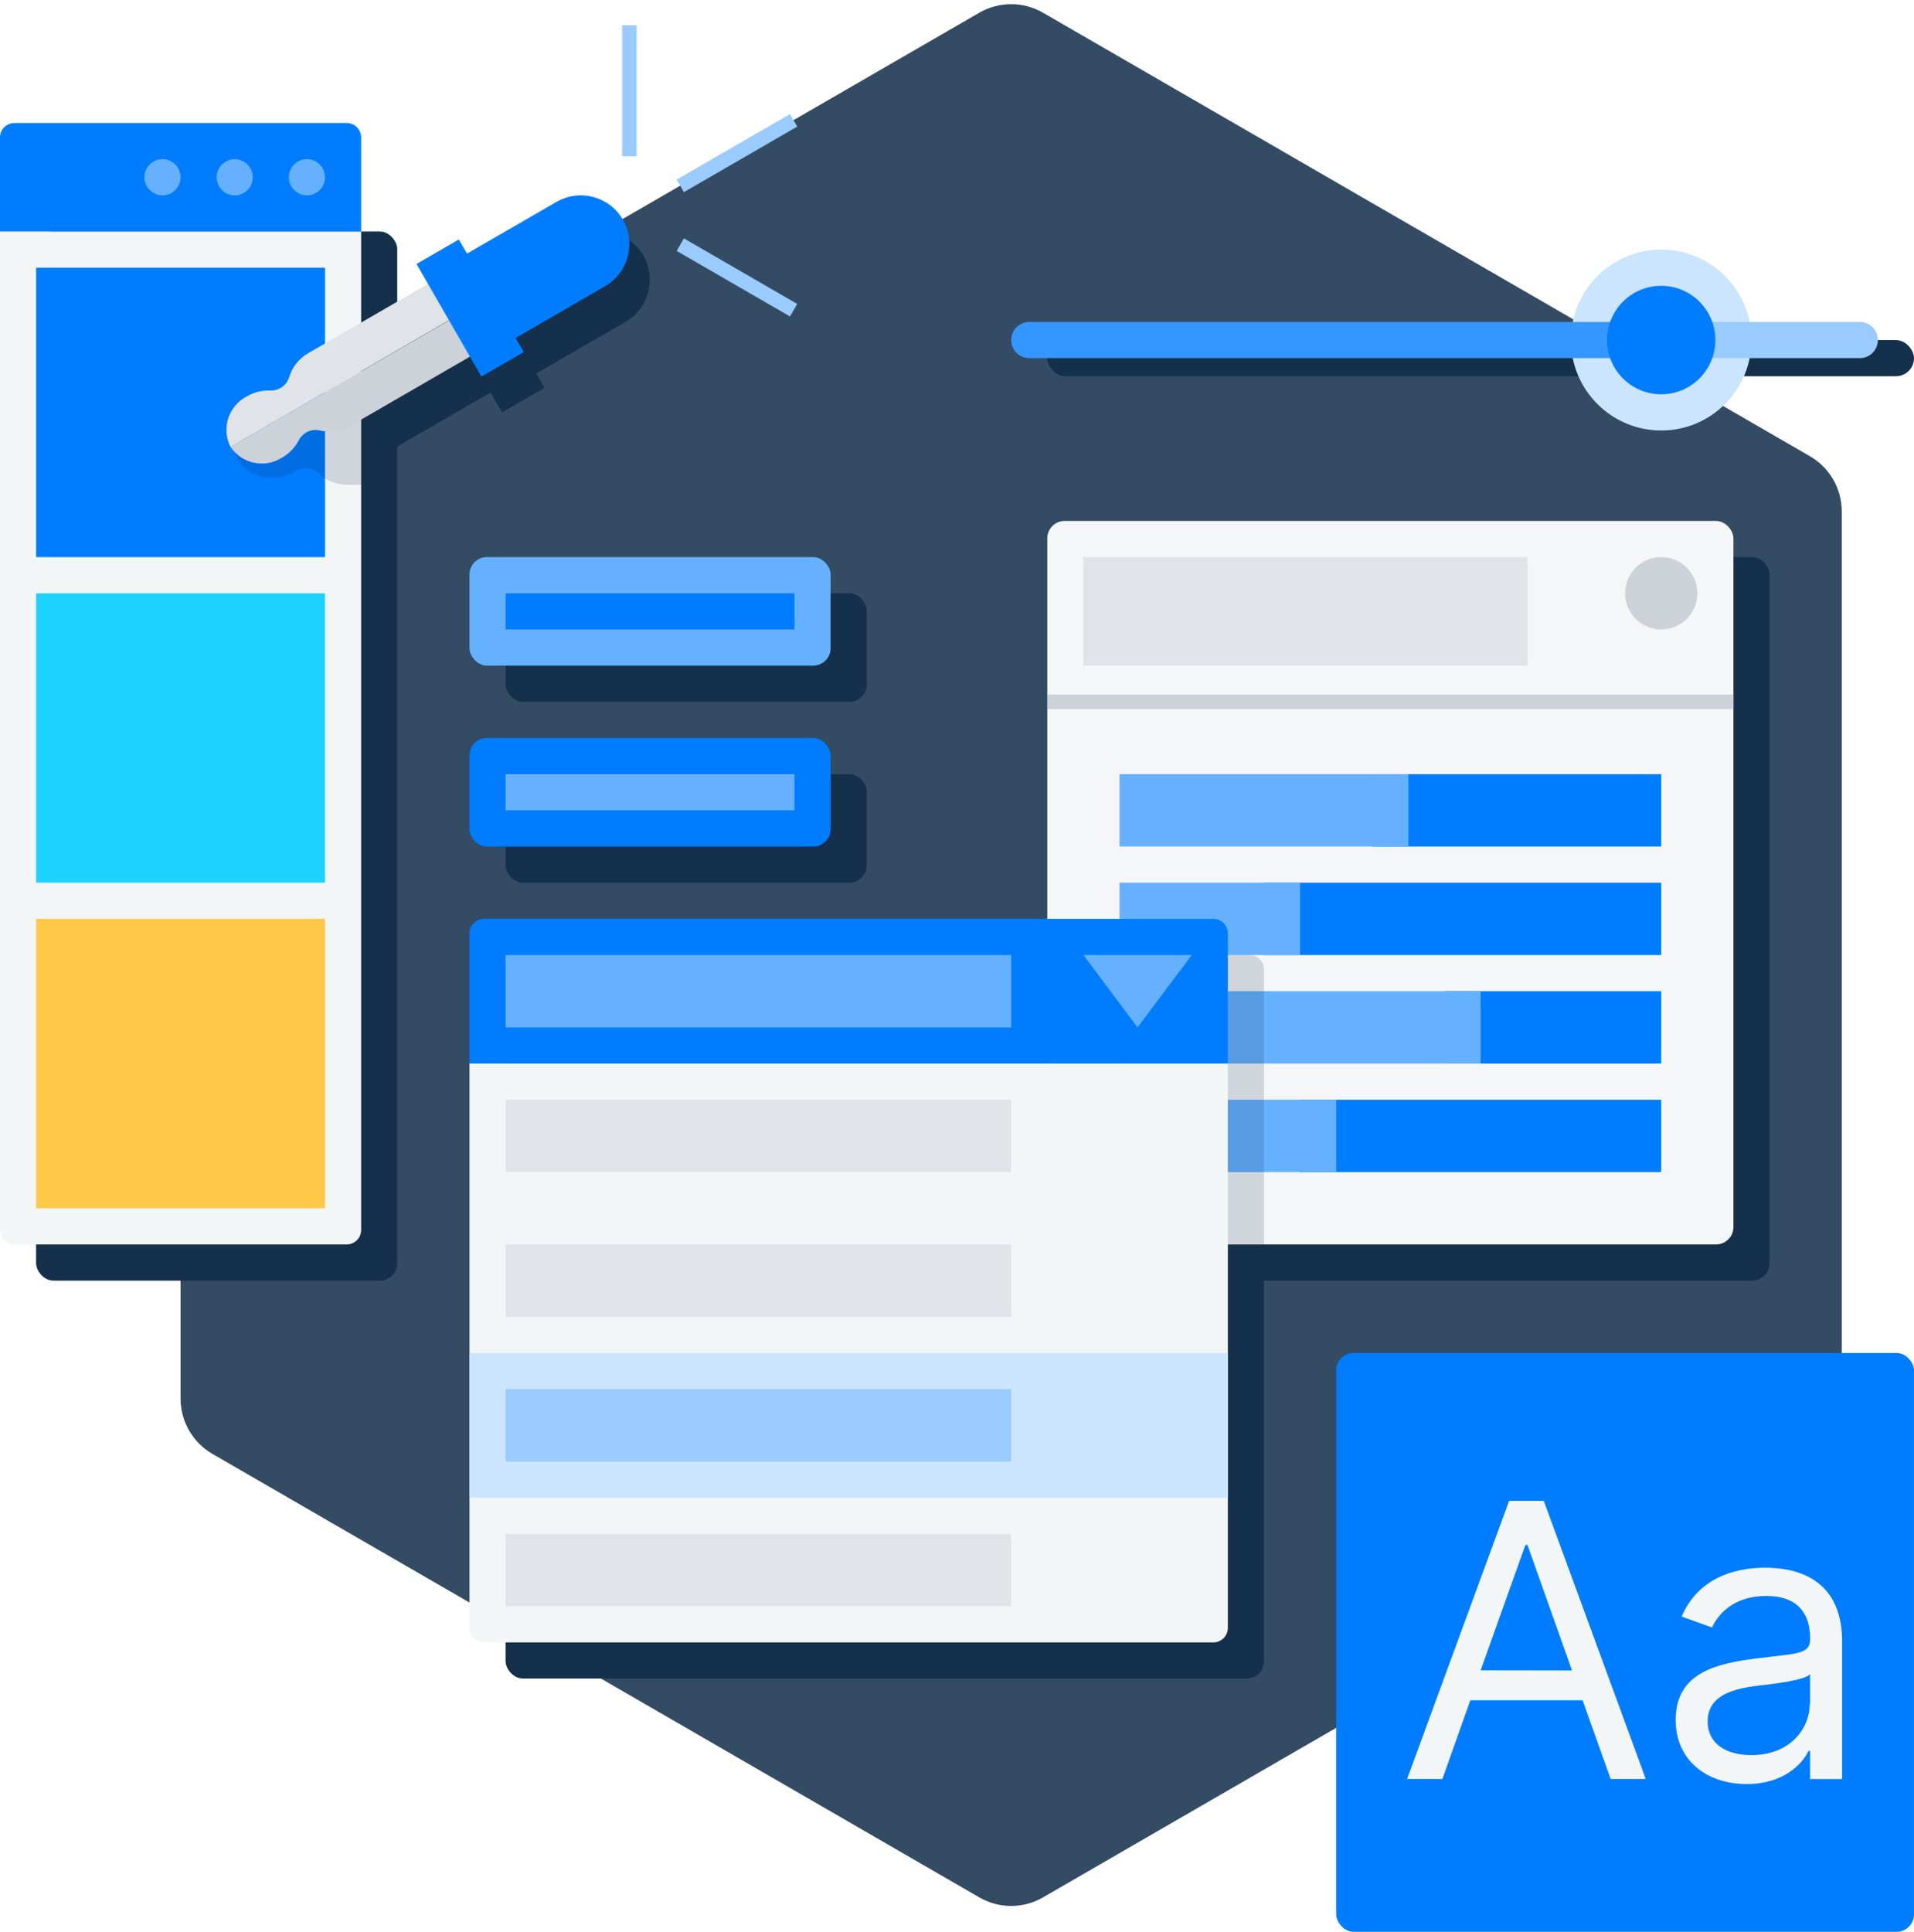 <svg width="220" height="222" viewBox="0 0 220 222" fill="none" xmlns="http://www.w3.org/2000/svg">
<path d="M20.754 58.776V160.73C20.755 163.345 22.147 165.763 24.407 167.074L112.573 218.051C114.834 219.356 117.618 219.356 119.878 218.051L208.044 167.074C210.305 165.763 211.697 163.345 211.697 160.73V58.776C211.697 56.16 210.305 53.743 208.044 52.432L119.878 1.455C117.618 0.15 114.834 0.15 112.573 1.455L24.407 52.432C22.147 53.743 20.755 56.16 20.754 58.776Z" fill="#334B63"/>
<rect x="4.15" y="26.607" width="41.509" height="120.562" rx="2" fill="#14304B"/>
<rect x="58.113" y="88.966" width="41.509" height="12.472" rx="2" fill="#14304B"/>
<rect x="58.113" y="68.18" width="41.509" height="12.472" rx="2" fill="#14304B"/>
<rect x="58.113" y="109.753" width="87.17" height="83.146" rx="2" fill="#14304B"/>
<rect x="124.527" y="64.022" width="78.868" height="83.146" rx="2" fill="#14304B"/>
<rect x="120.377" y="39.079" width="99.623" height="4.157" rx="2.079" fill="#14304B"/>
<ellipse cx="190.944" cy="39.079" rx="10.377" ry="10.393" fill="#CCE5FF"/>
<path d="M118.302 37H190.944V41.157H118.302C117.156 41.157 116.227 40.227 116.227 39.079C116.227 37.931 117.156 37 118.302 37Z" fill="#3397FF"/>
<path d="M190.943 37H213.774C214.92 37 215.849 37.931 215.849 39.079C215.849 40.227 214.92 41.157 213.774 41.157H190.943V37Z" fill="#99CBFF"/>
<ellipse cx="190.943" cy="39.079" rx="6.226" ry="6.236" fill="#007DFF"/>
<rect x="120.377" y="59.865" width="78.868" height="83.146" rx="2" fill="#F5F6F7"/>
<rect x="124.529" y="64.022" width="51.057" height="12.472" fill="#E0E4E8"/>
<rect x="190.943" y="97.281" width="33.208" height="8.315" transform="rotate(-180 190.943 97.281)" fill="#007DFF"/>
<rect x="190.943" y="109.753" width="45.66" height="8.315" transform="rotate(-180 190.943 109.753)" fill="#007DFF"/>
<rect x="190.943" y="122.225" width="24.906" height="8.315" transform="rotate(-180 190.943 122.225)" fill="#007DFF"/>
<rect x="161.887" y="97.281" width="33.208" height="8.315" transform="rotate(-180 161.887 97.281)" fill="#66B1FF"/>
<rect x="149.434" y="109.753" width="20.755" height="8.315" transform="rotate(-180 149.434 109.753)" fill="#66B1FF"/>
<rect x="170.189" y="122.225" width="41.509" height="8.315" transform="rotate(-180 170.189 122.225)" fill="#66B1FF"/>
<rect x="190.943" y="134.697" width="41.509" height="8.315" transform="rotate(-180 190.943 134.697)" fill="#007DFF"/>
<rect x="153.586" y="134.697" width="24.906" height="8.315" transform="rotate(-180 153.586 134.697)" fill="#66B1FF"/>
<ellipse cx="190.944" cy="68.18" rx="4.151" ry="4.157" fill="#CCD2D8"/>
<rect x="120.377" y="79.82" width="78.868" height="1.663" fill="#CCD2D8"/>
<path d="M73.97 29.409C72.426 26.731 69.008 25.812 66.332 27.355L56.054 33.3L55.116 31.637L50.243 34.456L51.563 36.742L37.807 44.699C36.757 45.305 35.974 46.285 35.615 47.443C35.336 48.388 34.457 49.027 33.473 48.998C32.529 48.95 31.592 49.178 30.775 49.655C29.34 50.282 28.39 51.677 28.331 53.244C28.273 54.812 29.116 56.274 30.5 57.007C31.885 57.739 33.567 57.613 34.826 56.681C35.648 56.212 36.315 55.513 36.744 54.669C37.209 53.798 38.203 53.353 39.16 53.588C40.341 53.857 41.581 53.67 42.63 53.064L56.386 45.107L57.706 47.393L62.58 44.583L61.641 42.92L71.919 36.975C74.547 35.434 75.459 32.069 73.97 29.409Z" fill="#14304B"/>
<path d="M41.51 26.607L41.51 141.348C41.51 142.267 40.766 143.011 39.849 143.011H1.661C0.744 143.011 0 142.267 0 141.348L0 26.607L41.51 26.607Z" fill="#F3F6F7"/>
<path d="M37.359 30.764V64.022H4.152V30.764L37.359 30.764Z" fill="#007DFF"/>
<path d="M37.359 68.18V101.438H4.152V68.18H37.359Z" fill="#1ED2FF"/>
<path d="M37.359 105.596V138.854H4.152V105.596H37.359Z" fill="#FFC846"/>
<path d="M1.66 14.135H39.849C40.766 14.135 41.509 14.879 41.509 15.798V26.607H0V15.798C0 14.879 0.743 14.135 1.66 14.135Z" fill="#007DFF"/>
<ellipse cx="35.282" cy="20.371" rx="2.075" ry="2.079" fill="#66B1FF"/>
<ellipse cx="26.982" cy="20.371" rx="2.075" ry="2.079" fill="#66B1FF"/>
<ellipse cx="18.679" cy="20.371" rx="2.075" ry="2.079" fill="#66B1FF"/>
<g style="mix-blend-mode:multiply" opacity="0.15">
<path d="M145.283 143.011H120.378V109.753H143.623C144.54 109.753 145.283 110.497 145.283 111.416V143.011Z" fill="#001E3C"/>
</g>
<path d="M55.623 105.596H139.472C140.389 105.596 141.133 106.34 141.133 107.258V122.225H53.963V107.258C53.963 106.34 54.706 105.596 55.623 105.596Z" fill="#007DFF"/>
<rect x="58.113" y="109.753" width="58.113" height="8.315" fill="#66B1FF"/>
<path d="M53.963 122.225H141.133V187.079C141.133 187.997 140.389 188.742 139.472 188.742H55.623C54.706 188.742 53.963 187.997 53.963 187.079V122.225Z" fill="#F3F6F7"/>
<rect x="58.113" y="143.011" width="58.113" height="8.315" fill="#E0E4E8"/>
<rect x="58.113" y="126.382" width="58.113" height="8.315" fill="#E0E4E8"/>
<rect x="58.113" y="176.27" width="58.113" height="8.315" fill="#E0E4E8"/>
<rect x="53.963" y="155.483" width="87.17" height="16.629" fill="#CCE5FF"/>
<rect x="58.113" y="159.64" width="58.113" height="8.315" fill="#99CBFF"/>
<path d="M136.98 109.753L130.754 118.067L124.527 109.753H136.98Z" fill="#66B1FF"/>
<rect x="153.584" y="155.483" width="66.415" height="66.517" rx="2" fill="#007DFF"/>
<path fill-rule="evenodd" clip-rule="evenodd" d="M173.461 172.478L161.738 204.44H165.79L169.002 195.393H181.904L185.133 204.44H189.168L177.445 172.478H173.461ZM175.578 177.55L180.691 191.968L170.19 191.951L175.328 177.55H175.578Z" fill="#F3F6F7"/>
<path fill-rule="evenodd" clip-rule="evenodd" d="M201.893 190.587C197.452 191.161 192.604 192.142 192.604 197.638C192.604 202.319 196.173 205.005 200.764 205.022C204.94 205.022 207.132 202.777 207.879 201.213H208.062V204.448H211.739V188.65C211.739 181.034 205.945 180.161 202.89 180.161C199.27 180.161 195.16 181.408 193.293 185.773L196.779 187.029C197.593 185.274 199.502 183.404 203.014 183.404C206.401 183.404 208.062 185.2 208.062 188.276V188.401C208.062 189.88 206.868 190.014 203.913 190.347C203.314 190.415 202.642 190.491 201.893 190.587ZM208.062 192.392V195.767H208.02C208.02 198.761 205.654 201.696 201.329 201.696C198.398 201.696 196.281 200.39 196.281 197.829C196.281 195.019 198.838 194.146 201.702 193.764C201.793 193.753 201.893 193.741 202 193.729C203.737 193.528 207.475 193.096 208.062 192.392Z" fill="#F3F6F7"/>
<rect x="53.963" y="84.809" width="41.509" height="12.472" rx="2" fill="#007DFF"/>
<rect x="58.113" y="88.966" width="33.208" height="4.157" fill="#66B1FF"/>
<rect x="53.963" y="64.022" width="41.509" height="12.472" rx="2" fill="#66B1FF"/>
<rect x="58.113" y="68.18" width="33.208" height="4.157" fill="#007DFF"/>
<g style="mix-blend-mode:multiply" opacity="0.15">
<path d="M41.51 46.055H39.899C38.687 46.052 37.518 46.51 36.628 47.335C35.914 48.015 34.832 48.124 33.997 47.601C33.202 47.089 32.276 46.82 31.332 46.828C28.841 46.828 26.799 48.64 26.799 50.877C26.937 53.249 28.963 55.062 31.332 54.935C32.277 54.939 33.203 54.668 33.997 54.153C34.834 53.632 35.916 53.745 36.628 54.427C37.518 55.253 38.687 55.71 39.899 55.708H41.51V46.055Z" fill="#001E3C"/>
</g>
<path d="M49.894 32.219L35.432 40.584C34.382 41.189 33.599 42.169 33.24 43.327C32.961 44.273 32.082 44.911 31.098 44.882C30.154 44.834 29.217 45.063 28.4 45.539C27.376 46.057 26.6 46.962 26.243 48.054C25.887 49.146 25.979 50.335 26.499 51.359L52.301 36.401L49.894 32.219Z" fill="#E0E4E8"/>
<path d="M32.453 52.565C33.274 52.096 33.941 51.397 34.37 50.553C34.835 49.682 35.829 49.238 36.786 49.472C37.967 49.742 39.207 49.554 40.256 48.948L54.71 40.584L52.302 36.426L26.5 51.351C27.816 53.322 30.472 53.863 32.453 52.565Z" fill="#CCD2D8"/>
<path d="M52.742 27.522L60.201 40.462L55.334 43.276L47.875 30.337L52.742 27.522Z" fill="#007DFF"/>
<path d="M71.596 25.248C73.139 27.925 72.223 31.347 69.551 32.892L57.817 39.677L52.23 29.985L63.964 23.2C66.636 21.655 70.053 22.572 71.596 25.248Z" fill="#007DFF"/>
<rect x="71.512" y="2.902" width="1.66" height="15.066" fill="#99CBFF"/>
<path d="M77.779 20.64L90.808 13.109L91.638 14.549L78.609 22.08L77.779 20.64Z" fill="#99CBFF"/>
<path d="M77.777 28.835L78.608 27.395L91.635 34.928L90.805 36.368L77.777 28.835Z" fill="#99CBFF"/>
</svg>
